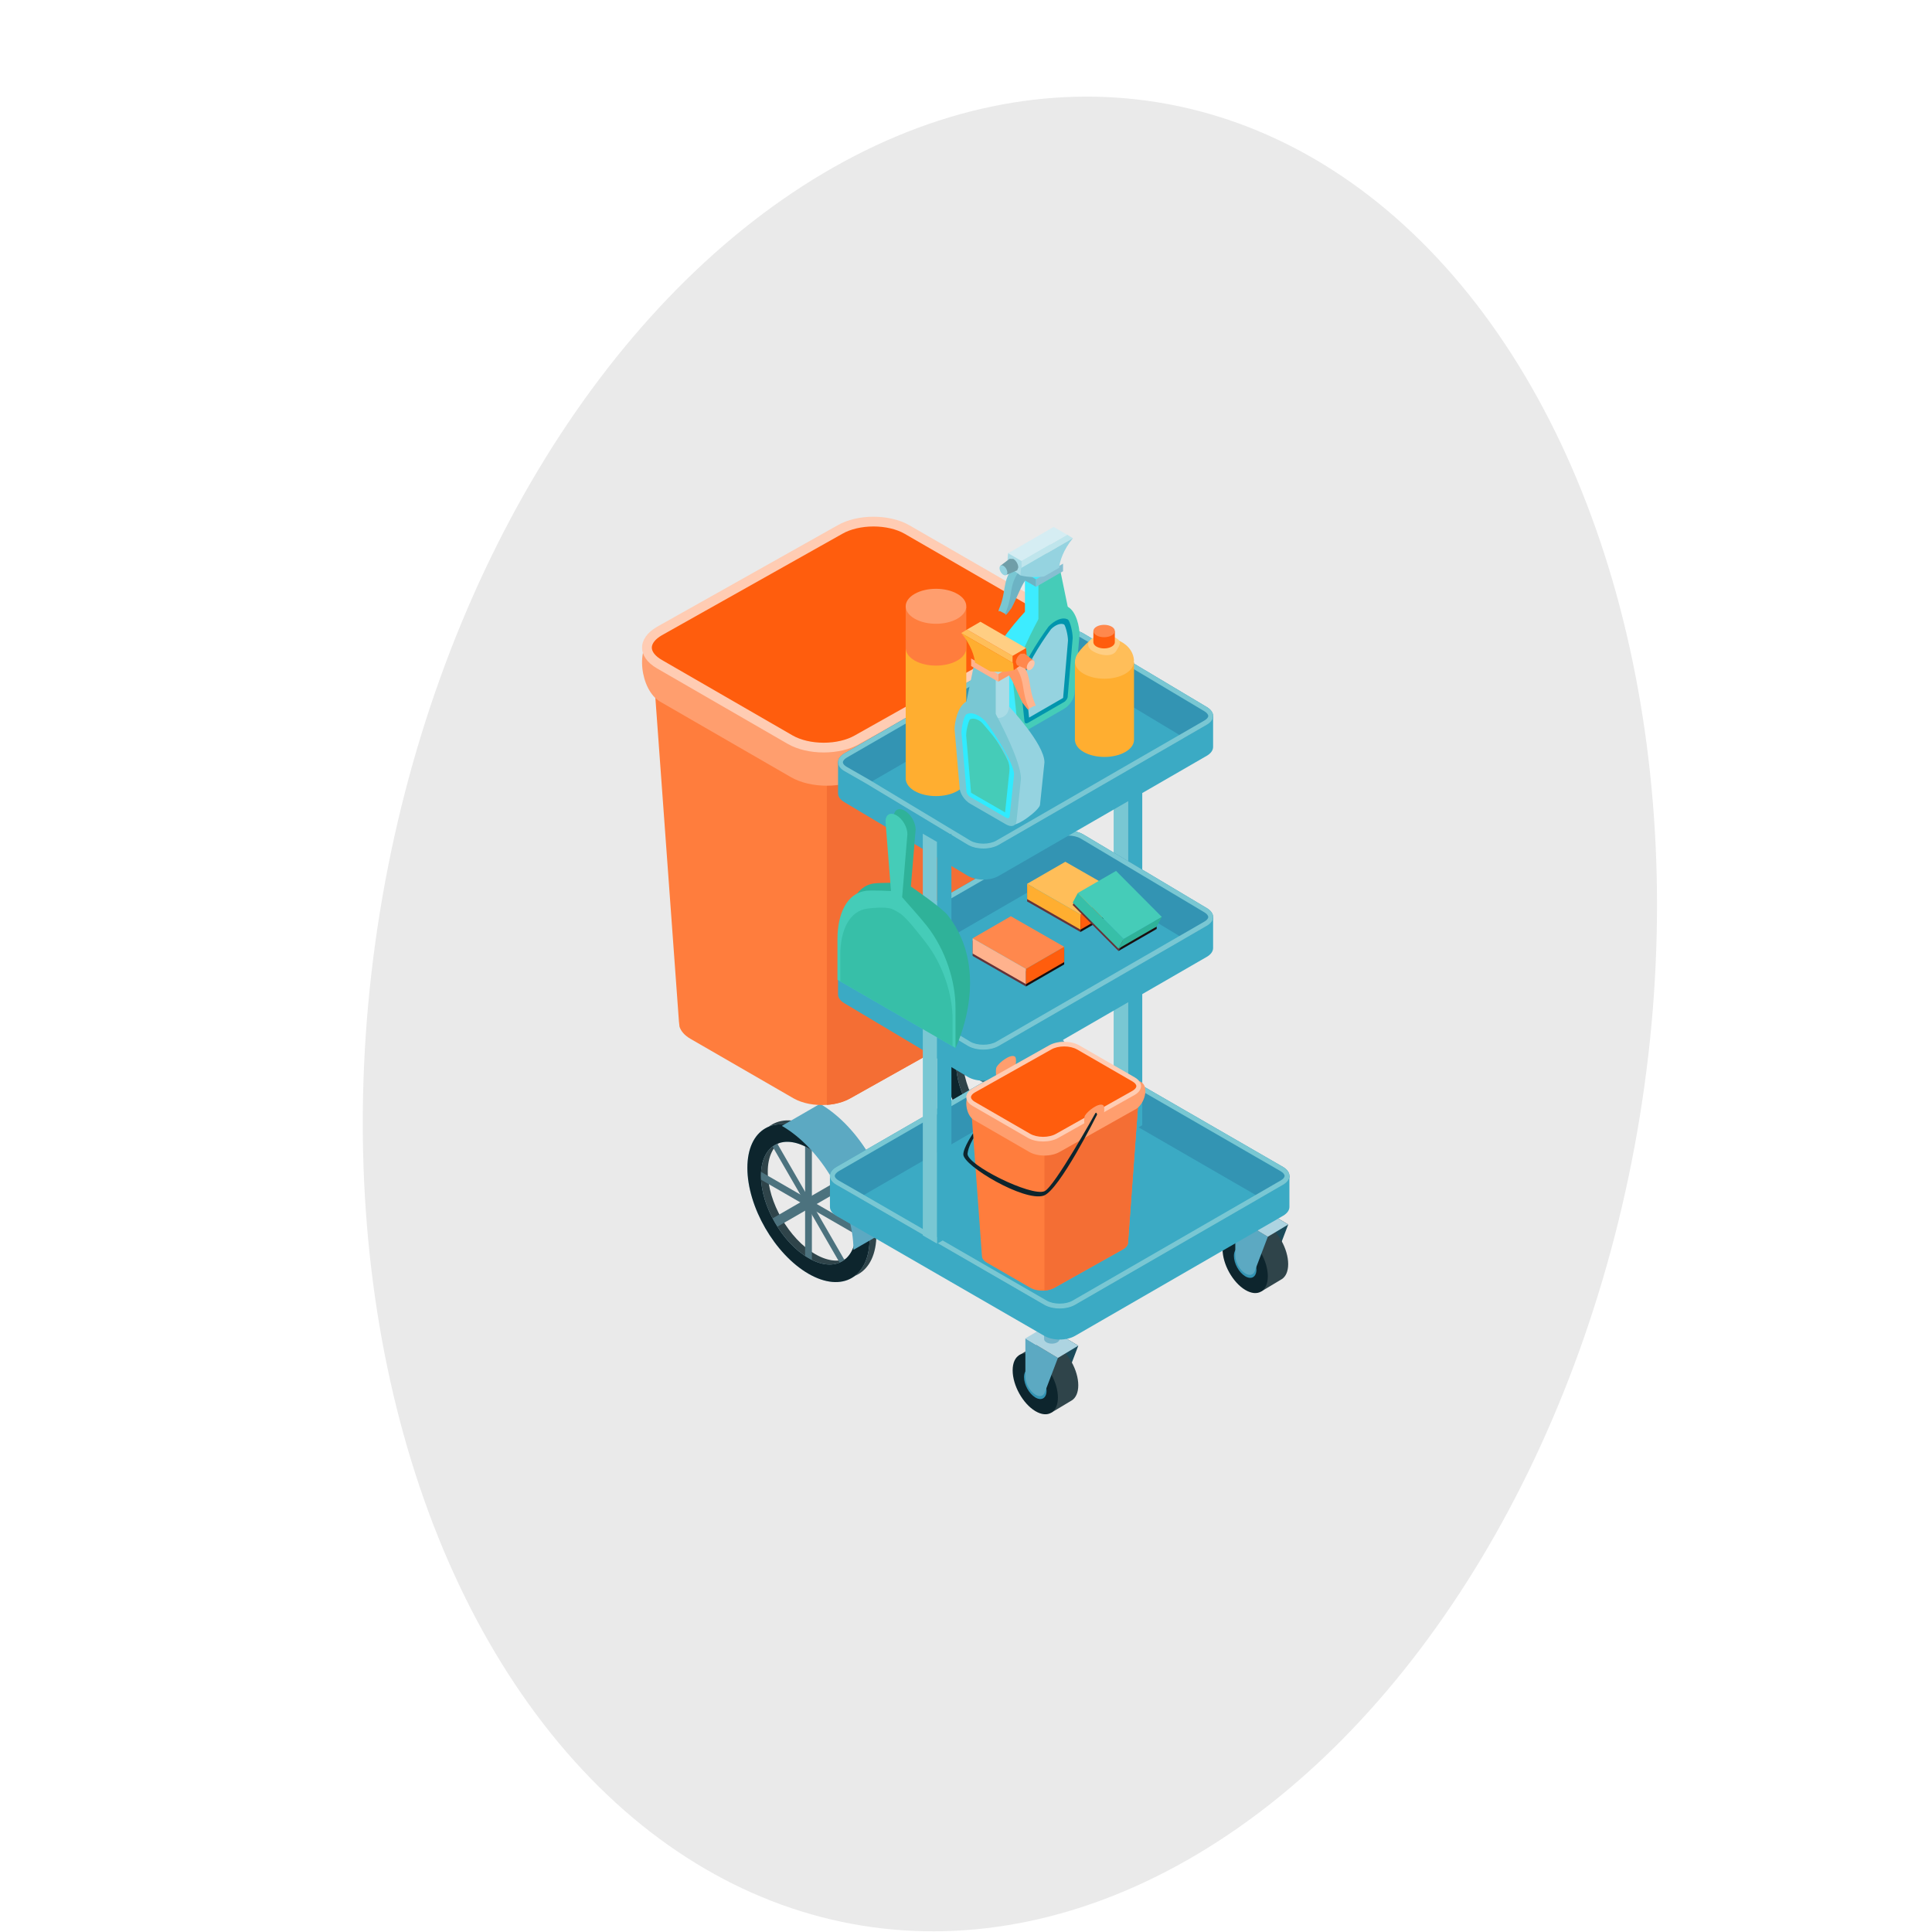 <svg width="150" height="150" viewBox="0 0 150 150" fill="none" xmlns="http://www.w3.org/2000/svg">
<g clip-path="url(#clip0)">
<ellipse cx="78.408" cy="78.725" rx="49.549" ry="71.706" transform="rotate(9.229 78.408 78.725)" fill="#EAEAEA"/>
<path d="M63.298 88.849C61.264 87.674 59.609 88.63 59.609 90.98C59.609 93.329 61.264 96.197 63.298 97.372C65.333 98.546 66.989 97.591 66.989 95.241C66.989 92.892 65.333 90.024 63.298 88.849ZM63.298 98.588C60.682 97.079 58.554 93.392 58.554 90.372C58.554 87.35 60.682 86.121 63.298 87.632C65.915 89.142 68.043 92.829 68.043 95.85C68.043 98.871 65.915 100.1 63.298 98.588Z" fill="#2F444A"/>
<path d="M63.035 98.437L62.508 98.133V88.393L63.035 88.697V98.437Z" fill="#4C727E"/>
<path d="M65.566 98.688L59.602 88.357L59.974 88.141L65.939 98.472L65.566 98.688Z" fill="#4C727E"/>
<path d="M66.989 96.154L58.554 91.284V90.676L66.989 95.545V96.154Z" fill="#4C727E"/>
<path d="M59.974 95.46L59.602 94.814L65.566 91.369L65.939 92.016L59.974 95.46" fill="#4C727E"/>
<path d="M62.771 89.153C60.736 87.978 59.081 88.936 59.081 91.284C59.081 93.633 60.736 96.501 62.771 97.676C64.806 98.85 66.461 97.894 66.461 95.545C66.461 93.196 64.806 90.328 62.771 89.153ZM62.771 98.894C60.154 97.382 58.026 93.697 58.026 90.676C58.026 87.654 60.154 86.425 62.771 87.936C65.388 89.447 67.516 93.133 67.516 96.154C67.516 99.176 65.388 100.404 62.771 98.894Z" fill="#ADD4E1"/>
<path d="M62.771 89.153C60.736 87.978 59.081 88.936 59.081 91.284C59.081 93.633 60.736 96.501 62.771 97.676C64.806 98.85 66.461 97.894 66.461 95.545C66.461 93.196 64.806 90.328 62.771 89.153ZM62.771 98.894C60.154 97.382 58.026 93.697 58.026 90.676C58.026 87.654 60.154 86.425 62.771 87.936C65.388 89.447 67.516 93.133 67.516 96.154C67.516 99.176 65.388 100.404 62.771 98.894Z" fill="#0D252D"/>
<path d="M63.667 85.701L60.704 87.412C63.774 89.185 66.261 93.495 66.261 97.039L69.226 95.328C69.226 91.784 66.737 87.475 63.667 85.701Z" fill="#5CA9C2"/>
<path d="M78.441 80.081C76.407 78.908 74.752 79.862 74.752 82.212C74.752 84.562 76.407 87.429 78.441 88.604C80.476 89.778 82.132 88.824 82.132 86.473C82.132 84.124 80.476 81.257 78.441 80.081ZM78.441 89.821C75.825 88.312 73.697 84.624 73.697 81.604C73.697 78.582 75.825 77.353 78.441 78.864C81.057 80.374 83.186 84.061 83.186 87.082C83.186 90.103 81.057 91.332 78.441 89.821" fill="#2F444A"/>
<path d="M78.177 89.669L77.65 89.365V79.625L78.177 79.929V89.669Z" fill="#4C727E"/>
<path d="M80.71 89.92L74.745 79.589L75.119 79.375L81.082 89.705L80.71 89.92" fill="#4C727E"/>
<path d="M82.132 87.386L73.697 82.517V81.908L82.132 86.777V87.386Z" fill="#4C727E"/>
<path d="M75.119 86.692L74.745 86.047L80.71 82.603L81.082 83.248L75.119 86.692" fill="#4C727E"/>
<path d="M77.914 80.386C75.88 79.21 74.225 80.166 74.225 82.517C74.225 84.867 75.88 87.733 77.914 88.908C79.95 90.082 81.605 89.126 81.605 86.777C81.605 84.428 79.95 81.561 77.914 80.386ZM77.914 90.126C75.298 88.616 73.17 84.929 73.17 81.908C73.17 78.886 75.298 77.659 77.914 79.168C80.531 80.678 82.66 84.365 82.66 87.386C82.66 90.408 80.531 91.636 77.914 90.126Z" fill="#ADD4E1"/>
<path d="M77.914 80.386C75.88 79.21 74.225 80.166 74.225 82.517C74.225 84.867 75.88 87.733 77.914 88.908C79.95 90.082 81.605 89.126 81.605 86.777C81.605 84.428 79.95 81.561 77.914 80.386ZM77.914 90.126C75.298 88.616 73.17 84.929 73.17 81.908C73.17 78.886 75.298 77.659 77.914 79.168C80.531 80.678 82.66 84.365 82.66 87.386C82.66 90.408 80.531 91.636 77.914 90.126Z" fill="#0D252D"/>
<path d="M78.81 76.934L75.847 78.645C78.916 80.417 81.405 84.727 81.405 88.27L84.368 86.56C84.368 83.017 81.88 78.705 78.81 76.934Z" fill="#5CA9C2"/>
<path d="M81.437 50.955L79.543 76.872V76.939C79.543 77.401 79.24 77.856 78.635 78.201L66.014 85.275C65.509 85.561 64.86 85.739 64.196 85.78C63.277 85.848 62.318 85.678 61.611 85.275L53.622 80.662C53.15 80.392 52.864 80.056 52.754 79.701V79.685L52.712 79.306L50.81 53.178L64.196 54.257L81.437 50.955" fill="#FF7D3D"/>
<path d="M81.437 50.955L79.543 76.872V76.938C79.543 77.401 79.24 77.856 78.634 78.201L66.014 85.274C65.508 85.561 64.86 85.739 64.195 85.78V54.257L81.437 50.955" fill="#F46E34"/>
<path d="M61.401 60.335L51.251 54.475C49.708 53.583 49.266 50.168 50.81 49.276L65.269 43.367C66.811 42.477 69.312 42.477 70.854 43.367L81.926 47.491C83.469 48.381 82.548 51.563 81.005 52.453L66.987 60.335C65.444 61.225 62.943 61.225 61.401 60.335" fill="#FF9E6E"/>
<path d="M63.95 58.044C62.96 58.044 62.036 57.825 61.346 57.427L51.196 51.567C50.571 51.207 50.228 50.749 50.228 50.281C50.228 49.812 50.571 49.356 51.196 48.995L65.21 41.116C65.903 40.716 66.828 40.497 67.818 40.497C68.808 40.497 69.732 40.716 70.421 41.113L80.572 46.975C81.195 47.335 81.539 47.791 81.539 48.26C81.539 48.728 81.195 49.184 80.572 49.544L66.557 57.424C65.864 57.825 64.939 58.044 63.95 58.044" fill="#FF5D0D"/>
<path d="M67.819 40.119C66.808 40.119 65.797 40.341 65.026 40.787L51.008 48.668C49.465 49.559 49.465 51.003 51.008 51.893L61.159 57.755C61.929 58.199 62.94 58.421 63.951 58.421C64.961 58.421 65.972 58.199 66.743 57.755L80.762 49.872C82.304 48.981 82.304 47.537 80.762 46.647L70.611 40.787C69.84 40.341 68.829 40.119 67.819 40.119V40.119ZM67.819 40.875C68.729 40.875 69.61 41.081 70.233 41.441L80.384 47.303C80.879 47.588 81.163 47.936 81.163 48.26C81.163 48.583 80.879 48.932 80.391 49.212L66.365 57.099C65.742 57.459 64.861 57.665 63.951 57.665C63.04 57.665 62.16 57.459 61.536 57.099L51.386 51.239C50.89 50.953 50.607 50.604 50.607 50.281C50.607 49.959 50.89 49.609 51.378 49.327L65.404 41.441C66.027 41.081 66.907 40.875 67.819 40.875" fill="#FFCCB3"/>
<path d="M82.695 107.166L83.717 104.481L81.191 102.966V105.943C81.191 106.453 81.535 107.072 81.962 107.328L81.974 107.336C82.295 107.528 82.583 107.461 82.695 107.166" fill="#1A4A5A"/>
<path d="M83.717 107.553C83.717 108.121 83.528 108.526 83.221 108.722L81.636 109.67L79.102 105.238L80.672 104.296L80.769 104.236L80.775 104.233C81.085 104.077 81.503 104.114 81.959 104.39C82.929 104.973 83.717 106.389 83.717 107.553Z" fill="#2F444A"/>
<path d="M78.622 106.393C78.622 107.557 79.409 108.973 80.378 109.555C81.349 110.137 82.136 109.665 82.136 108.501C82.136 107.337 81.349 105.921 80.378 105.339C79.409 104.756 78.622 105.229 78.622 106.393Z" fill="#0D252D"/>
<path d="M79.504 106.921C79.504 107.501 79.896 108.207 80.379 108.497C80.863 108.787 81.254 108.552 81.254 107.972C81.254 107.392 80.863 106.687 80.379 106.397C79.896 106.108 79.504 106.343 79.504 106.921Z" fill="#3394B3"/>
<path d="M81.114 108.114L82.135 105.43L79.61 103.914V106.892C79.61 107.401 79.955 108.021 80.38 108.276L80.393 108.285C80.715 108.477 81.002 108.41 81.114 108.114Z" fill="#5CA9C2"/>
<path d="M79.61 103.914L81.191 102.966L83.717 104.481L82.135 105.43L79.61 103.914Z" fill="#ADD4E1"/>
<path d="M82.267 102.944H81.063V103.925H81.066C81.048 104.029 81.107 104.136 81.239 104.215C81.474 104.356 81.855 104.356 82.09 104.215C82.222 104.136 82.28 104.029 82.264 103.925H82.267V102.944" fill="#73B5CB"/>
<path d="M82.089 103.2C81.854 103.341 81.473 103.341 81.238 103.2C81.002 103.059 81.003 102.831 81.238 102.689C81.539 102.505 81.97 102.476 82.089 102.689C82.226 102.932 82.325 103.059 82.089 103.2Z" fill="#85BFD1"/>
<path d="M98.993 97.757L100.015 95.072L97.489 93.557V96.533C97.489 97.044 97.833 97.663 98.259 97.919L98.272 97.927C98.593 98.12 98.881 98.052 98.993 97.757Z" fill="#1A4A5A"/>
<path d="M100.014 98.144C100.014 98.712 99.826 99.117 99.518 99.313L97.933 100.262L95.398 95.829L96.968 94.886L97.066 94.826L97.072 94.824C97.382 94.668 97.8 94.705 98.256 94.981C99.226 95.562 100.014 96.98 100.014 98.144" fill="#2F444A"/>
<path d="M94.919 96.984C94.919 98.148 95.706 99.564 96.676 100.146C97.647 100.728 98.434 100.254 98.434 99.091C98.434 97.927 97.647 96.512 96.676 95.929C95.706 95.348 94.919 95.82 94.919 96.984" fill="#0D252D"/>
<path d="M95.801 97.512C95.801 98.093 96.193 98.797 96.675 99.088C97.159 99.377 97.55 99.142 97.55 98.562C97.55 97.982 97.159 97.277 96.675 96.988C96.193 96.698 95.801 96.932 95.801 97.512Z" fill="#3394B3"/>
<path d="M97.412 98.705L98.433 96.02L95.908 94.505V97.481C95.908 97.992 96.254 98.612 96.677 98.867L96.691 98.875C97.013 99.068 97.3 99 97.412 98.705Z" fill="#5CA9C2"/>
<path d="M95.908 94.505L97.49 93.557L100.015 95.072L98.433 96.02L95.908 94.505Z" fill="#ADD4E1"/>
<path d="M98.564 93.536H97.358V94.516H97.361C97.345 94.62 97.404 94.727 97.536 94.807C97.77 94.947 98.152 94.947 98.386 94.807C98.52 94.727 98.577 94.62 98.561 94.516H98.564V93.536Z" fill="#73B5CB"/>
<path d="M98.386 93.79C98.152 93.932 97.77 93.932 97.536 93.79C97.3 93.649 97.301 93.421 97.536 93.28C97.837 93.097 98.268 93.065 98.386 93.28C98.524 93.522 98.623 93.649 98.386 93.79Z" fill="#85BFD1"/>
<path d="M96.975 91.293V91.492L83.464 83.692C82.806 83.312 81.741 83.312 81.084 83.692L67.571 91.492V91.293H64.436V93.705H64.437C64.437 93.954 64.601 94.202 64.929 94.392L81.084 103.718C81.741 104.098 82.806 104.098 83.464 103.718L99.617 94.392C99.946 94.202 100.11 93.954 100.11 93.705V91.293H96.975" fill="#3BAAC4"/>
<path d="M99.612 91.987L97.868 92.995L83.463 101.309C82.812 101.687 81.735 101.687 81.085 101.309L66.697 92.995L64.935 91.987C64.268 91.609 64.268 90.993 64.935 90.6L81.085 81.276C81.735 80.9 82.812 80.9 83.463 81.276L99.612 90.6C100.28 90.993 100.28 91.609 99.612 91.987Z" fill="#3394B3"/>
<path d="M97.868 92.995L83.463 101.309C82.812 101.687 81.734 101.687 81.085 101.309L66.697 92.995L81.512 84.424C81.7 84.321 81.975 84.253 82.282 84.253C82.573 84.253 82.847 84.321 83.034 84.424L97.868 92.995Z" fill="#3BAAC4"/>
<path d="M82.273 80.993C81.841 80.993 81.41 81.088 81.085 81.276L64.935 90.6C64.268 90.993 64.268 91.609 64.935 91.987L66.697 92.995L81.085 101.309C81.41 101.497 81.841 101.591 82.273 101.591C82.706 101.591 83.137 101.497 83.462 101.309L97.868 92.995L99.612 91.987C100.279 91.609 100.279 90.993 99.612 90.6L83.462 81.276C83.137 81.088 82.706 80.993 82.273 80.993ZM82.273 81.372C82.656 81.372 83.019 81.457 83.273 81.604L99.419 90.927C99.618 91.043 99.736 91.183 99.734 91.301C99.733 91.416 99.618 91.548 99.422 91.659L97.678 92.668L83.273 100.981C83.019 101.129 82.656 101.213 82.273 101.213C81.893 101.213 81.528 101.129 81.273 100.981L66.884 92.667L65.12 91.656C64.929 91.548 64.814 91.416 64.813 91.301C64.811 91.183 64.929 91.043 65.124 90.927L81.274 81.604C81.528 81.457 81.893 81.372 82.273 81.372Z" fill="#79C7D3"/>
<path d="M87.574 88.004L86.463 87.363V56.176L87.574 56.817V88.004Z" fill="#79C7D3"/>
<path d="M87.573 88.004L88.684 87.363V56.176L87.573 56.817V88.004Z" fill="#3BAAC4"/>
<path d="M91.049 71.192V71.392L84.092 67.191C83.434 66.812 82.369 66.812 81.713 67.191L68.2 74.992V74.793H65.065V77.204C65.065 77.453 65.23 77.703 65.558 77.892L75.157 83.619C75.815 83.997 76.881 83.997 77.537 83.619L93.692 74.291C94.02 74.103 94.185 73.853 94.185 73.605V71.192H91.049Z" fill="#3BAAC4"/>
<path d="M93.687 71.885L91.942 72.894L77.537 81.209C76.887 81.585 75.809 81.585 75.159 81.209L67.326 76.496L65.564 75.485C64.897 75.109 64.897 74.493 65.564 74.099L81.714 64.776C82.364 64.4 83.442 64.4 84.092 64.776L93.687 70.5C94.354 70.893 94.354 71.509 93.687 71.885Z" fill="#3394B3"/>
<path d="M91.941 72.894L77.536 81.209C76.886 81.585 75.808 81.585 75.159 81.209L67.325 76.496L82.141 67.924C82.329 67.82 82.602 67.752 82.912 67.752C83.201 67.752 83.476 67.82 83.664 67.924L91.941 72.894" fill="#3BAAC4"/>
<path d="M82.903 64.493C82.471 64.493 82.039 64.588 81.714 64.776L65.564 74.099C64.897 74.493 64.897 75.109 65.564 75.485L67.326 76.496L75.159 81.209C75.484 81.397 75.916 81.492 76.348 81.492C76.779 81.492 77.212 81.397 77.537 81.209L91.942 72.895L93.687 71.885C94.354 71.509 94.354 70.893 93.687 70.5L84.092 64.776C83.767 64.588 83.335 64.493 82.903 64.493ZM82.903 64.872C83.284 64.872 83.648 64.956 83.898 65.1L93.495 70.825C93.692 70.941 93.81 71.083 93.808 71.201C93.807 71.315 93.692 71.448 93.498 71.559L91.752 72.567L77.347 80.881C77.093 81.029 76.728 81.113 76.348 81.113C75.966 81.113 75.602 81.029 75.354 80.887L67.514 76.167L65.75 75.156C65.558 75.048 65.443 74.915 65.442 74.8C65.441 74.681 65.558 74.541 65.753 74.427L81.903 65.103C82.158 64.956 82.522 64.872 82.903 64.872Z" fill="#79C7D3"/>
<path d="M91.049 55.58V55.78L84.092 51.578C83.434 51.2 82.369 51.2 81.713 51.578L68.2 59.38V59.181H65.065V61.593C65.065 61.841 65.23 62.089 65.558 62.28L75.157 68.007C75.815 68.386 76.881 68.386 77.537 68.007L93.692 58.68C94.02 58.49 94.185 58.241 94.185 57.992V55.58H91.049" fill="#3BAAC4"/>
<path d="M93.687 56.275L91.942 57.282L77.537 65.597C76.887 65.973 75.809 65.973 75.159 65.597L67.326 60.883L65.564 59.873C64.897 59.496 64.897 58.881 65.564 58.488L81.714 49.164C82.364 48.788 83.442 48.788 84.092 49.164L93.687 54.888C94.354 55.281 94.354 55.897 93.687 56.275" fill="#3394B3"/>
<path d="M91.941 57.282L77.536 65.597C76.886 65.973 75.808 65.973 75.159 65.597L67.325 60.883L82.141 52.312C82.329 52.209 82.602 52.14 82.912 52.14C83.201 52.14 83.476 52.209 83.664 52.312L91.941 57.282Z" fill="#3BAAC4"/>
<path d="M82.903 48.881C82.471 48.881 82.039 48.976 81.714 49.164L65.564 58.488C64.897 58.881 64.897 59.496 65.564 59.873L67.326 60.883L75.159 65.597C75.484 65.785 75.916 65.879 76.348 65.879C76.779 65.879 77.212 65.785 77.537 65.597L91.942 57.283L93.687 56.275C94.354 55.897 94.354 55.281 93.687 54.888L84.092 49.164C83.767 48.976 83.335 48.881 82.903 48.881ZM82.903 49.26C83.284 49.26 83.648 49.344 83.898 49.488L93.495 55.213C93.692 55.331 93.81 55.471 93.808 55.588C93.807 55.703 93.692 55.836 93.498 55.947L91.752 56.955L77.347 65.269C77.093 65.417 76.728 65.501 76.348 65.501C75.966 65.501 75.602 65.417 75.354 65.273L67.514 60.555L65.75 59.544C65.558 59.436 65.443 59.303 65.442 59.188C65.441 59.071 65.558 58.931 65.753 58.815L81.903 49.491C82.158 49.344 82.522 49.26 82.903 49.26Z" fill="#79C7D3"/>
<path d="M72.758 96.559L71.647 95.917V64.729L72.758 65.371V96.559Z" fill="#79C7D3"/>
<path d="M72.758 96.559L73.868 95.917V64.729L72.758 65.371V96.559Z" fill="#3BAAC4"/>
<path d="M74.184 81.36L65.657 75.708V72.572C65.657 70.565 66.405 68.759 67.885 68.587C68.347 68.532 69.813 68.537 69.813 68.537L69.393 63.422C69.393 62.883 69.766 62.666 70.233 62.937L70.248 62.944C70.716 63.215 71.09 63.862 71.09 64.403L70.721 68.829C70.721 68.829 73.123 70.473 73.586 71.061C77.09 75.52 74.184 81.36 74.184 81.36" fill="#2FB299"/>
<path d="M74.184 78.222V81.36L65.019 76.067V72.932C65.019 70.924 65.765 69.333 67.245 69.16C67.708 69.105 69.174 69.176 69.174 69.176L68.752 63.783C68.752 63.241 69.126 63.025 69.594 63.296L69.608 63.304C70.076 63.575 70.45 64.221 70.45 64.763L70.042 69.662C70.042 69.662 71.496 71.293 71.958 71.881C73.438 73.771 74.184 76.216 74.184 78.222" fill="#45CCB8"/>
<path d="M73.959 79.153V81.229L65.242 76.197V74.12C65.242 72.213 65.955 70.705 67.367 70.54C67.802 70.485 68.698 70.4 69.193 70.553C69.397 70.623 69.818 70.851 70.022 71.023C70.518 71.427 71.401 72.563 71.835 73.12C73.248 74.924 73.959 77.247 73.959 79.153" fill="#37BFA8"/>
<path d="M78.783 83.053L77.38 83.862C77.38 83.862 77.252 83.057 77.38 82.836C77.582 82.485 78.432 81.824 78.783 82.025C79.005 82.153 78.783 83.053 78.783 83.053" fill="#FF9E6E"/>
<path d="M88.384 85.468L87.583 96.429V96.457C87.583 96.653 87.455 96.845 87.199 96.99L81.86 99.984C81.647 100.104 81.373 100.179 81.092 100.197C80.703 100.225 80.298 100.155 79.998 99.984L76.619 98.032C76.42 97.918 76.298 97.776 76.253 97.626V97.618L76.235 97.459L75.43 86.408L81.092 86.864L88.384 85.468" fill="#FF7D3D"/>
<path d="M88.384 85.468L87.582 96.429V96.457C87.582 96.653 87.454 96.845 87.198 96.991L81.86 99.984C81.647 100.104 81.373 100.179 81.092 100.197V86.864L88.384 85.468Z" fill="#F46E34"/>
<path d="M79.909 89.434L75.616 86.956C74.964 86.58 74.777 85.135 75.429 84.757L81.546 82.257C82.197 81.881 83.256 81.881 83.908 82.257L88.59 84.002C89.244 84.379 88.854 85.724 88.201 86.101L82.272 89.434C81.62 89.812 80.561 89.812 79.909 89.434" fill="#FF9E6E"/>
<path d="M80.987 88.445C80.571 88.445 80.185 88.353 79.896 88.186L75.604 85.708C75.346 85.56 75.204 85.372 75.204 85.181C75.204 84.992 75.346 84.805 75.604 84.657L81.53 81.324C81.821 81.157 82.207 81.065 82.622 81.065C83.038 81.065 83.426 81.157 83.714 81.324L88.007 83.802C88.265 83.95 88.406 84.137 88.406 84.326C88.406 84.517 88.265 84.705 88.007 84.853L82.079 88.185C81.79 88.353 81.402 88.445 80.987 88.445" fill="#FF5D0D"/>
<path d="M82.624 80.884C82.196 80.884 81.768 80.979 81.442 81.167L75.513 84.5C74.86 84.877 74.86 85.488 75.513 85.865L79.806 88.344C80.132 88.532 80.56 88.625 80.988 88.625C81.414 88.625 81.842 88.532 82.169 88.344L88.098 85.009C88.75 84.633 88.75 84.021 88.098 83.645L83.804 81.167C83.478 80.979 83.05 80.884 82.624 80.884V80.884ZM82.624 81.245C83.001 81.245 83.366 81.332 83.624 81.48L87.917 83.959C88.11 84.069 88.225 84.208 88.225 84.327C88.225 84.448 88.11 84.585 87.92 84.695L81.988 88.031C81.73 88.179 81.365 88.264 80.988 88.264C80.609 88.264 80.245 88.179 79.987 88.031L75.694 85.551C75.5 85.44 75.385 85.303 75.385 85.181C75.385 85.063 75.5 84.924 75.69 84.816L81.624 81.48C81.881 81.332 82.245 81.245 82.624 81.245" fill="#FFCCB3"/>
<path d="M85.638 86.829L84.236 87.64C84.236 87.64 84.108 86.835 84.236 86.613C84.438 86.263 85.288 85.601 85.638 85.803C85.861 85.932 85.638 86.829 85.638 86.829Z" fill="#FF9E6E"/>
<path d="M85.026 86.457C85.026 86.457 81.866 92.156 81.092 92.486C80.073 92.924 75.024 90.434 75.12 89.562C75.178 89.026 75.574 88.38 75.574 88.38L75.546 87.994C75.546 87.994 74.792 89.1 74.792 89.629C74.792 90.512 79.51 93.314 81.023 92.832C82.228 92.448 85.18 86.533 85.18 86.533C85.18 86.533 85.123 86.274 85.026 86.457" fill="#0D252D"/>
<path d="M83.888 72.36L79.746 69.988V68.805L83.888 71.177V72.36Z" fill="#653338"/>
<path d="M83.888 72.36L86.854 70.648V69.464L83.888 71.177V72.36" fill="#190D0E"/>
<path d="M83.888 70.992L79.746 68.62L82.712 66.907L86.855 69.279L83.888 70.992" fill="#FFBE59"/>
<path d="M83.888 72.175L79.746 69.803V68.62L83.888 70.992V72.175Z" fill="#FFAE30"/>
<path d="M83.888 72.175L86.854 70.463V69.279L83.888 70.992V72.175" fill="#FF5D0D"/>
<path d="M79.657 76.591L75.516 74.219V73.036L79.657 75.408V76.591Z" fill="#653338"/>
<path d="M79.657 76.591L82.624 74.877V73.695L79.657 75.408V76.591Z" fill="#190D0E"/>
<path d="M79.657 75.222L75.516 72.85L78.482 71.137L82.624 73.509L79.657 75.222Z" fill="#FF884D"/>
<path d="M79.657 76.405L75.516 74.033V72.851L79.657 75.223V76.405Z" fill="#FFB28D"/>
<path d="M79.657 76.405L82.624 74.692V73.509L79.657 75.223V76.405Z" fill="#FF5D0D"/>
<path d="M86.837 73.836L83.282 70.263L83.684 69.516L87.238 73.088L86.837 73.836Z" fill="#653338"/>
<path d="M86.837 73.836L89.804 72.123V71.937L87.238 73.088L86.837 73.836" fill="#190D0E"/>
<path d="M87.238 72.903L83.684 69.331L86.65 67.617L90.205 71.191L87.238 72.903" fill="#45CCB8"/>
<path d="M86.837 73.651L83.282 70.077L83.684 69.331L87.238 72.903L86.837 73.651Z" fill="#37BFA8"/>
<path d="M86.837 73.651L89.804 71.937L90.205 71.191L87.238 72.903L86.837 73.651" fill="#2FB299"/>
<path d="M80.792 53.775L79.415 56.642C78.996 56.885 77.227 55.517 77.186 55.127L76.84 51.832C76.838 50.393 79.582 47.497 79.582 47.497C80.323 46.6 80.932 45.68 81.362 46.205L81.438 46.234C81.794 46.365 81.995 47.512 81.992 48.001L81.607 52.5C81.606 52.945 81.24 53.514 80.792 53.775" fill="#3DECFF"/>
<path d="M82.097 47.684L81.368 48.104C80.379 48.676 79.576 48.345 79.576 47.368V44.771L81.293 43.78L82.097 47.684" fill="#3DECFF"/>
<path d="M83.142 48.288L82.324 53.845C81.333 54.416 80.622 48.949 80.622 47.972V45.375L82.338 44.383L83.142 48.288" fill="#45CCB8"/>
<path d="M80.433 45.563L79.388 44.959V44.371L80.433 44.975V45.563Z" fill="#6CB3C4"/>
<path d="M82.534 44.351L80.434 45.563V44.975L82.534 43.763V44.351Z" fill="#85BFD1"/>
<path d="M77.624 47.436L77.621 47.437C77.524 47.515 77.507 47.424 77.567 47.276C78.131 45.973 77.804 45.315 78.527 44.18C81.155 42.365 79.832 44.413 80.189 44.284C79.028 44.071 78.135 47.705 78.135 47.705L77.624 47.436" fill="#79C7D3"/>
<path d="M78.138 47.703L78.135 47.705C78.037 47.783 78.021 47.692 78.082 47.544C78.645 46.241 78.318 45.583 79.042 44.448C81.669 42.633 80.347 44.681 80.704 44.553C79.542 44.339 79.274 45.833 78.527 47.221C78.257 47.581 78.185 47.667 78.138 47.703Z" fill="#6CB3C4"/>
<path d="M81.186 43.48L79.222 44.672C79.222 44.672 78.618 44.184 78.176 44.068C78.214 43.869 78.23 43.153 78.271 42.955L82.255 41.184C81.508 42.081 81.231 42.986 81.186 43.48" fill="#AADCE6"/>
<path d="M82.615 55.031L79.822 56.644C79.403 56.887 79.051 56.775 79.01 56.385L78.664 53.088C78.662 51.652 80.624 48.069 80.624 48.069C81.363 47.172 82.855 47.085 82.855 47.085C83.598 47.44 83.819 48.769 83.817 49.257L83.431 53.757C83.429 54.203 83.065 54.772 82.615 55.031" fill="#45CCB8"/>
<path d="M79.823 55.936L79.723 55.905L79.381 52.647C79.411 51.896 80.639 49.919 81.507 48.745C81.645 48.604 81.797 48.484 81.948 48.397C82.226 48.236 82.49 48.188 82.69 48.263L82.757 48.285C82.902 48.399 83.096 49.164 83.1 49.641L82.716 54.137V54.168L82.615 54.323L79.823 55.936" fill="#95D3E0"/>
<path d="M79.898 55.712L82.539 54.188L82.919 49.731C82.914 49.271 82.723 48.591 82.618 48.485L82.566 48.465C82.314 48.373 81.926 48.525 81.603 48.848C80.644 50.147 79.602 51.911 79.565 52.536L79.898 55.712ZM82.616 54.504L79.823 56.116C79.677 56.201 79.557 56.163 79.542 56.027L79.198 52.757L79.199 52.744C79.234 51.891 80.565 49.791 81.395 48.668L81.434 48.624C81.595 48.46 81.772 48.319 81.948 48.216C82.274 48.028 82.582 47.973 82.818 48.059L82.904 48.093C83.087 48.236 83.279 49.051 83.283 49.533L82.899 54.049V54.063C82.898 54.216 82.772 54.413 82.616 54.504" fill="#0295AD"/>
<path d="M83.3 41.788L79.316 44.088V43.557L82.856 41.514L83.3 41.788" fill="#BFE5EC"/>
<path d="M82.23 44.083L81.061 44.757C80.282 44.851 79.663 44.788 79.221 44.672C79.258 44.473 79.243 44.305 79.285 44.105L83.299 41.788C82.553 42.687 82.275 43.589 82.23 44.083" fill="#95D3E0"/>
<path d="M82.856 41.515L79.316 43.557L78.27 42.955L81.809 40.911L82.856 41.515" fill="#D5EDF3"/>
<path d="M79.058 44.055C79.058 43.812 78.888 43.517 78.677 43.396L78.386 43.387L78.385 43.385L77.68 43.919L77.907 44.28L78.152 44.627L78.873 44.323L78.969 44.283L78.975 44.28L78.975 44.279L79.058 44.055Z" fill="#709EA8"/>
<path d="M78.209 44.455C78.209 44.648 78.073 44.727 77.906 44.629C77.739 44.533 77.603 44.299 77.603 44.105C77.603 43.912 77.739 43.833 77.906 43.931C78.073 44.027 78.209 44.261 78.209 44.455Z" fill="#95D3E0"/>
<path d="M88.181 57.447V57.517H88.177L88.181 57.447Z" fill="#0D252D"/>
<path d="M88.044 51.413V57.447L88.04 57.517C88.011 57.831 87.789 58.14 87.373 58.381C86.476 58.897 85.024 58.897 84.128 58.381C83.715 58.14 83.495 57.831 83.465 57.517H83.456V51.413H88.044Z" fill="#FFAE30"/>
<path d="M88.044 51.269C87.958 50.148 86.885 49.749 86.885 49.749L86.625 50.148C86.326 50.077 86.008 50.045 85.69 50.051V50.013L84.597 49.749C84.597 49.749 83.622 50.572 83.51 51.091L83.509 51.097C83.354 51.521 83.558 51.98 84.128 52.308C85.024 52.825 86.476 52.825 87.372 52.308C87.849 52.033 88.064 51.667 88.033 51.307L88.044 51.269" fill="#FFBE59"/>
<path d="M86.645 50.564C86.369 51.003 85.47 50.935 84.855 50.564C84.366 50.269 84.361 49.816 84.855 49.531C85.349 49.245 86.15 49.245 86.645 49.531C87.138 49.816 86.949 50.081 86.645 50.564Z" fill="#FFCE83"/>
<path d="M86.555 49.008V49.864L86.554 49.889C86.543 50.004 86.463 50.115 86.311 50.203C85.986 50.391 85.459 50.391 85.134 50.203C84.983 50.115 84.903 50.004 84.893 49.889H84.889V49.008H86.555" fill="#FF5D0D"/>
<path d="M86.312 49.333C85.988 49.521 85.46 49.521 85.135 49.333C84.809 49.145 84.809 48.841 85.135 48.653C85.46 48.465 85.988 48.465 86.312 48.653C86.637 48.841 86.637 49.145 86.312 49.333Z" fill="#FF884D"/>
<path d="M75.023 49.68V60.453L75.018 60.525C74.989 60.845 74.762 61.163 74.335 61.411C73.415 61.941 71.926 61.941 71.007 61.411C70.583 61.163 70.357 60.845 70.327 60.525H70.318V49.68H75.023Z" fill="#FFAE30"/>
<path d="M74.334 50.599C73.415 51.129 71.925 51.129 71.008 50.599C70.088 50.068 70.088 49.208 71.008 48.678C71.925 48.148 73.415 48.148 74.334 48.678C75.253 49.208 75.253 50.068 74.334 50.599Z" fill="#1A4A5A"/>
<path d="M75.023 47.115V50.321L75.018 50.395C74.989 50.715 74.762 51.032 74.335 51.28C73.415 51.811 71.926 51.811 71.007 51.28C70.583 51.032 70.357 50.715 70.327 50.395H70.318V47.115H75.023Z" fill="#FF7D3D"/>
<path d="M74.334 48.032C73.415 48.563 71.925 48.563 71.008 48.032C70.088 47.501 70.088 46.642 71.008 46.112C71.925 45.581 73.415 45.581 74.334 46.112C75.253 46.642 75.253 47.501 74.334 48.032Z" fill="#FF9E6E"/>
<path d="M77.14 61.136L78.516 64.005C78.936 64.248 80.705 62.88 80.746 62.491L81.091 59.193C81.094 57.756 78.348 54.86 78.348 54.86C77.609 53.963 76.999 53.043 76.57 53.569L76.494 53.597C76.137 53.728 75.937 54.875 75.939 55.363L76.323 59.863C76.326 60.308 76.692 60.877 77.14 61.136" fill="#95D3E0"/>
<path d="M75.835 55.047L76.563 55.467C77.552 56.038 78.355 55.708 78.355 54.73V52.133L76.639 51.142L75.835 55.047" fill="#AADCE6"/>
<path d="M74.789 55.651L75.609 61.208C76.598 61.779 77.309 56.312 77.309 55.334V52.736L75.594 51.745L74.789 55.651" fill="#79C7D3"/>
<path d="M77.498 52.925L78.544 52.321V51.733L77.498 52.337V52.925Z" fill="#FF9764"/>
<path d="M75.398 51.712L77.498 52.925V52.337L75.398 51.124V51.712Z" fill="#FFB28D"/>
<path d="M80.308 54.799L80.311 54.8C80.408 54.877 80.425 54.787 80.364 54.639C79.8 53.336 80.128 52.677 79.405 51.541C76.777 49.728 78.099 51.776 77.743 51.647C78.904 51.432 79.797 55.069 79.797 55.069L80.308 54.799Z" fill="#FFB48F"/>
<path d="M79.793 55.066L79.797 55.069C79.893 55.145 79.91 55.054 79.849 54.908C79.286 53.604 79.613 52.945 78.89 51.81C76.263 49.996 77.584 52.044 77.228 51.914C78.39 51.701 78.657 53.196 79.404 54.584C79.675 54.944 79.747 55.029 79.793 55.066" fill="#FF9764"/>
<path d="M76.747 50.843L78.711 52.033C78.711 52.033 79.313 51.547 79.756 51.431C79.718 51.232 79.703 50.517 79.662 50.316L75.678 48.547C76.425 49.444 76.701 50.348 76.747 50.843Z" fill="#FF5D0D"/>
<path d="M75.316 62.395L78.109 64.007C78.529 64.249 78.881 64.137 78.922 63.746L79.268 60.452C79.269 59.013 77.308 55.432 77.308 55.432C76.568 54.535 75.077 54.448 75.077 54.448C74.332 54.803 74.113 56.132 74.115 56.621L74.499 61.12C74.502 61.566 74.867 62.135 75.316 62.395" fill="#79C7D3"/>
<path d="M78.109 63.299L78.208 63.267L78.55 60.009C78.52 59.26 77.292 57.28 76.424 56.108C76.286 55.967 76.135 55.847 75.983 55.76C75.704 55.599 75.44 55.551 75.24 55.624L75.174 55.648C75.029 55.761 74.836 56.527 74.831 57.004L75.216 61.5V61.529L75.315 61.687L78.109 63.299" fill="#45CCB8"/>
<path d="M78.034 63.075L75.393 61.549L75.013 57.093C75.018 56.632 75.208 55.953 75.315 55.846L75.366 55.828C75.618 55.736 76.035 55.86 76.33 56.209C77.323 57.388 78.501 58.68 78.367 59.9L78.034 63.075ZM75.315 61.867L78.109 63.48C78.255 63.562 78.375 63.524 78.39 63.391L78.733 60.12L78.732 60.108C78.698 59.253 77.367 57.153 76.537 56.031L76.498 55.986C76.337 55.821 76.159 55.681 75.982 55.578C75.658 55.392 75.35 55.334 75.114 55.421L75.027 55.457C74.844 55.599 74.653 56.413 74.648 56.897L75.033 61.412L75.032 61.425C75.034 61.578 75.16 61.777 75.315 61.867Z" fill="#30EBFF"/>
<path d="M74.631 49.151L78.615 51.451V50.92L75.076 48.877L74.631 49.151" fill="#FFBE59"/>
<path d="M75.701 51.445L76.869 52.121C77.648 52.213 78.268 52.151 78.71 52.033C78.672 51.836 78.687 51.668 78.646 51.468L74.631 49.151C75.378 50.048 75.655 50.952 75.701 51.445" fill="#FFAE30"/>
<path d="M75.076 48.877L78.615 50.92L79.661 50.316L76.121 48.273L75.076 48.877Z" fill="#FFCE83"/>
<path d="M78.873 51.417C78.873 51.175 79.043 50.879 79.253 50.757L79.544 50.749L79.546 50.748L80.252 51.281L80.025 51.643L79.779 51.989L79.058 51.685L78.963 51.647L78.956 51.643L78.957 51.64L78.873 51.417" fill="#FF884D"/>
<path d="M79.722 51.817C79.722 52.011 79.858 52.089 80.025 51.993C80.192 51.896 80.328 51.66 80.328 51.468C80.328 51.275 80.192 51.196 80.025 51.293C79.858 51.389 79.722 51.624 79.722 51.817Z" fill="#FFC4A7"/>
</g>
<defs>
<clipPath id="clip0">
<rect width="150" height="150" fill="white"/>
</clipPath>
</defs>
</svg>
